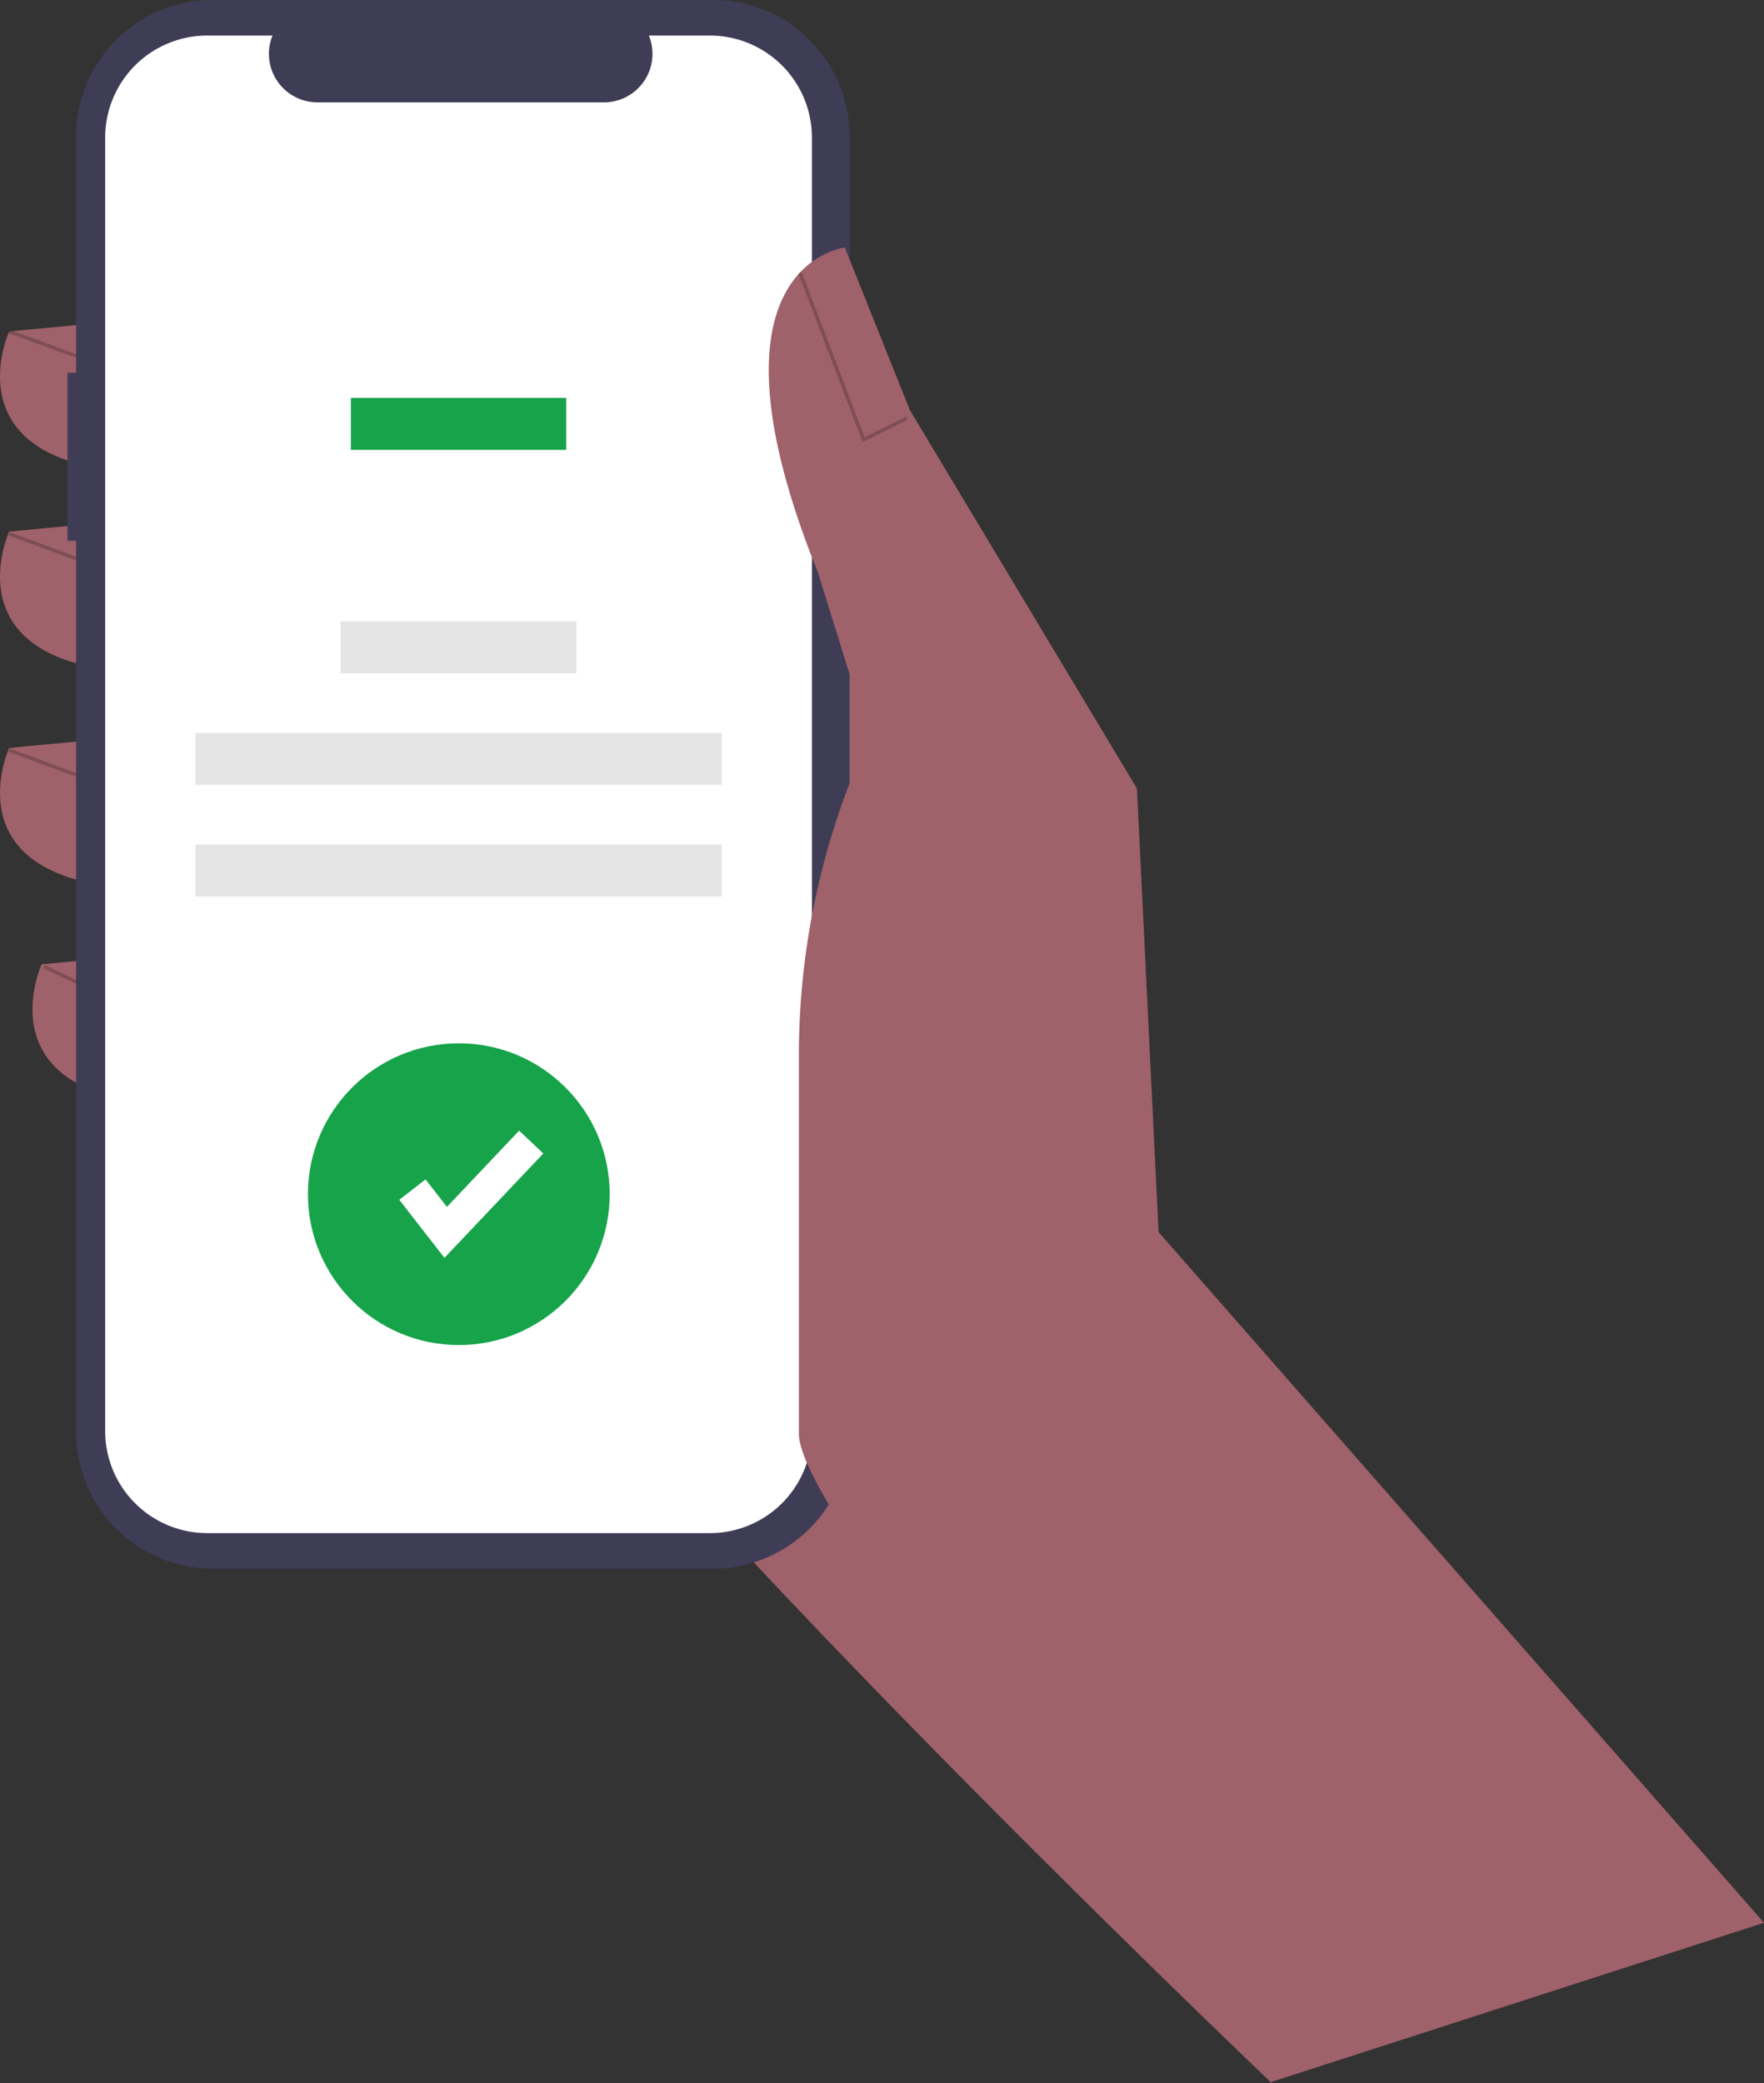 <svg xmlns="http://www.w3.org/2000/svg" data-name="Layer 1" width="505.466" height="596.945"
    viewBox="0 0 505.466 596.945" xmlns:xlink="http://www.w3.org/1999/xlink">
    <rect x="0" y="0" width="505.466" height="596.945" fill="#333333" stroke="none"/>
    <path
        d="M706.733,652.473l5,96S500.239,547.178,473.891,488.282,497.139,283.694,497.139,283.694l110.043,60.446Z"
        transform="translate(-347.267 -151.527)" fill="#9f616a" />
    <path d="M382.446,243.396l-32.548,3.1s-17.049,37.198,35.648,40.298Z"
        transform="translate(-347.267 -151.527)" fill="#9f616a" />
    <path d="M382.446,300.743l-32.548,3.1s-17.049,37.198,35.648,40.298Z"
        transform="translate(-347.267 -151.527)" fill="#9f616a" />
    <path d="M382.446,362.739l-32.548,3.1s-17.049,37.198,35.648,40.298Z"
        transform="translate(-347.267 -151.527)" fill="#9f616a" />
    <path d="M391.746,424.735l-32.548,3.1s-17.049,37.198,35.648,40.298Z"
        transform="translate(-347.267 -151.527)" fill="#9f616a" />
    <path
        d="M366.6,258.34h2.47V190.685a39.157,39.157,0,0,1,39.157-39.157H551.565a39.157,39.157,0,0,1,39.157,39.157V561.848a39.157,39.157,0,0,1-39.157,39.157H408.227a39.157,39.157,0,0,1-39.157-39.157V306.498h-2.47Z"
        transform="translate(-347.267 -151.527)" fill="#3f3d56" />
    <path
        d="M406.647,161.715h18.71a13.893,13.893,0,0,0,12.863,19.14h82.116a13.893,13.893,0,0,0,12.863-19.14h17.475a29.242,29.242,0,0,1,29.242,29.242V561.576a29.242,29.242,0,0,1-29.242,29.242H406.647a29.242,29.242,0,0,1-29.242-29.242h0V190.957A29.242,29.242,0,0,1,406.647,161.715Z"
        transform="translate(-347.267 -151.527)" fill="#fff" />
    <rect x="100.537" y="114.016" width="61.715" height="14.892" fill="#16a34a"
        style="isolation:isolate" />
    <rect x="97.599" y="178.009" width="67.592" height="14.892" fill="#e5e5e5" />
    <rect x="55.965" y="210" width="150.858" height="14.892" fill="#e5e5e5" />
    <rect x="55.965" y="241.99" width="150.858" height="14.892" fill="#e5e5e5" />
    <path
        d="M852.733,702.473l-173.48-197.917-6.2-127.092-65.096-108.493-18.599-46.497s-43.397,4.65-7.75,92.994l14.724,47.272,0,0a216.674,216.674,0,0,0-20.149,91.244v108.324c0,25.507,121.55,164.443,135.699,185.666l0,0Z"
        transform="translate(-347.267 -151.527)" fill="#9f616a" />
    <polygon
        points="247.195 126.636 260.136 120.276 259.695 119.378 247.738 125.255 229.688 77.932 228.754 78.289 247.195 126.636"
        opacity="0.2" />
    <rect x="358.984" y="239.811" width="1" height="20.43"
        transform="translate(-346.656 349.4) rotate(-69.778)" opacity="0.2" />
    <rect x="358.984" y="297.811" width="1" height="20.43"
        transform="translate(-401.081 387.352) rotate(-69.778)" opacity="0.2" />
    <rect x="358.984" y="359.811" width="1" height="20.43"
        transform="translate(-459.259 427.921) rotate(-69.778)" opacity="0.2" />
    <rect x="364.066" y="425.558" width="1" height="10.353"
        transform="translate(-528.772 421.498) rotate(-64.361)" opacity="0.2" />
    <circle cx="131.471" cy="342.175" r="43.23" fill="#16a34a" />
    <polygon
        points="127.351 360.424 114.413 343.787 121.937 337.935 128.063 345.812 148.76 323.964 155.681 330.521 127.351 360.424"
        fill="#fff" />
</svg>